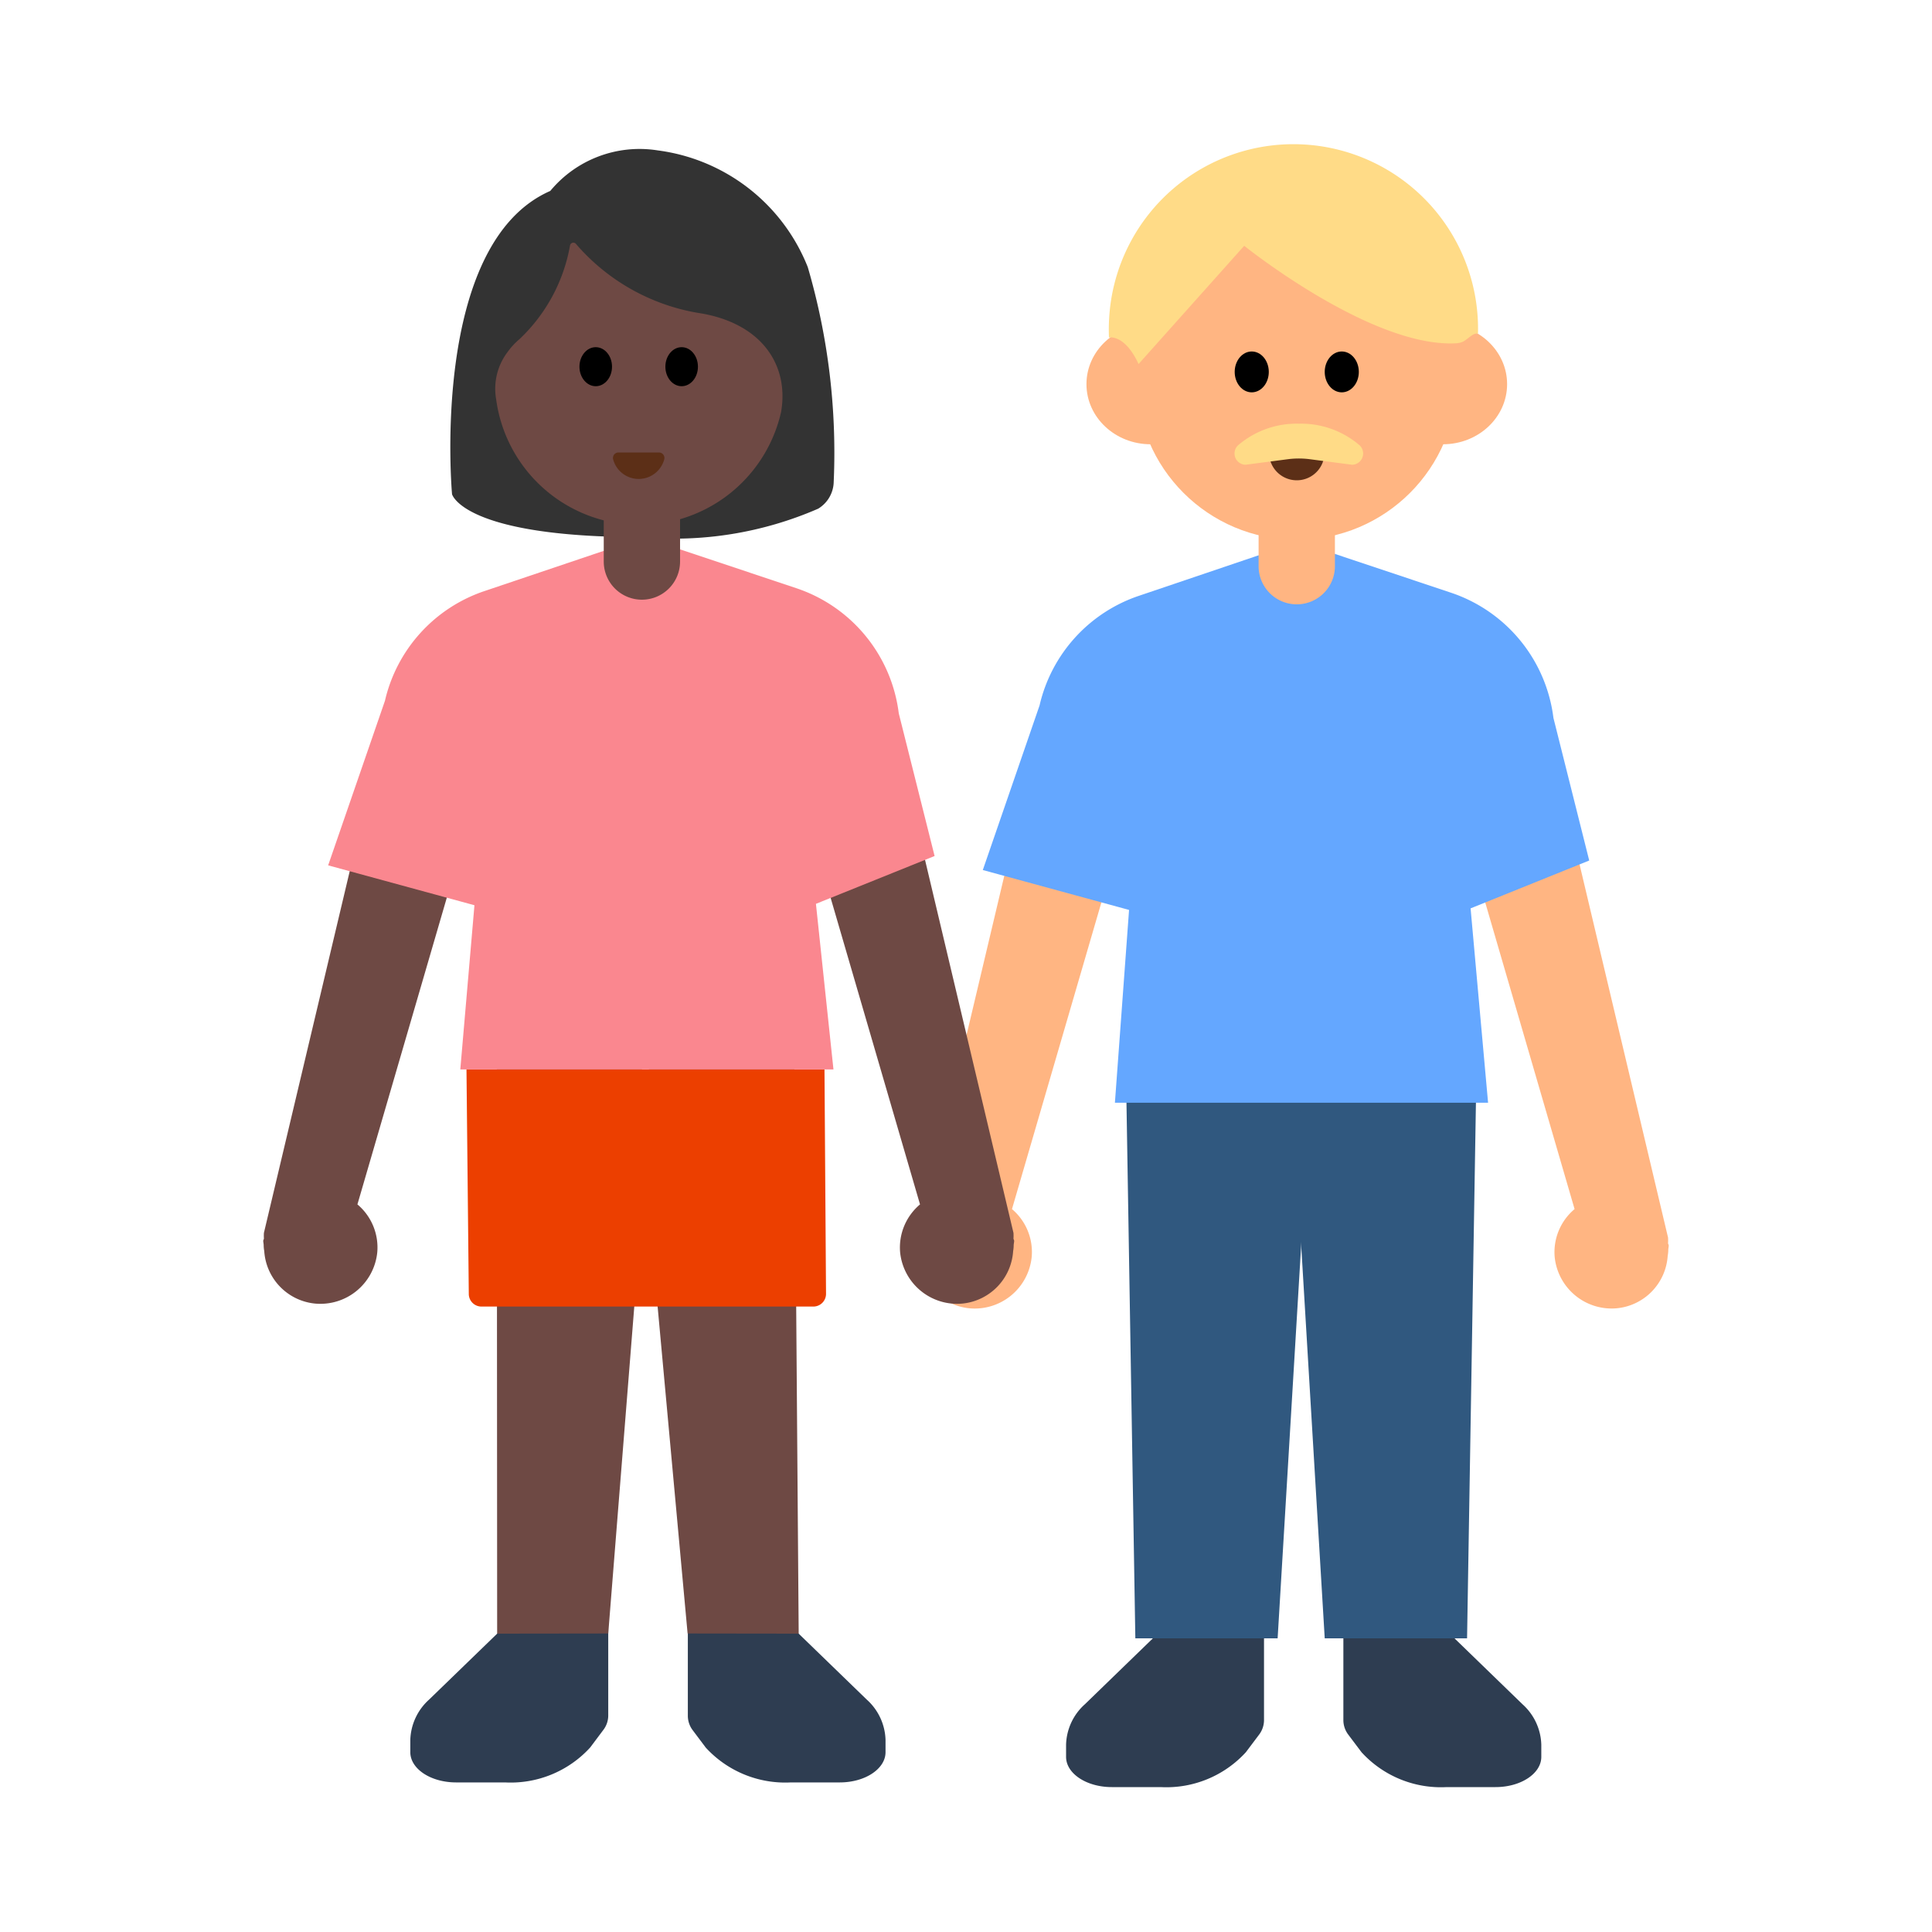 <svg id="Layer_1" data-name="Layer 1" xmlns="http://www.w3.org/2000/svg" viewBox="0 0 40 40"><defs><style>.cls-1{fill:#2e3d51;}.cls-2{fill:#ffb582;}.cls-3{fill:#30587f;}.cls-4{fill:#64a7ff;}.cls-5{fill:#ffdb87;}.cls-6{fill:#5c2f17;}.cls-7{fill:none;}.cls-8{fill:#6e4944;}.cls-9{fill:#ec3f00;}.cls-10{fill:#fa878f;}.cls-11{fill:#333;}</style></defs><path class="cls-1" d="M24.121,33.676l-1.66,1.609a1.164,1.164,0,0,0-.389.834v.255c0,.346.424.626.947.626h1.012a2.228,2.228,0,0,0,1.764-.723l.27-.359a.5.5,0,0,0,.105-.3V33.406H24.121Z"/><path class="cls-1" d="M29.862,33.676l1.66,1.609a1.168,1.168,0,0,1,.389.834v.255c0,.346-.424.626-.948.626H29.952a2.226,2.226,0,0,1-1.764-.723l-.27-.359a.5.5,0,0,1-.105-.3V33.406h2.049Z"/><path class="cls-2" d="M20.952,25.033l2.009-6.891c.107-.456-.6-.932-1.053-1.039a.836.836,0,0,0-1.02.628l-1.871,7.891a.9.9,0,0,0,0,.116c0,.016-.012.03-.014.047,0,.034.01.064.01.1A.71.71,0,0,0,19.02,26a1.168,1.168,0,0,0,1.04,1.086,1.186,1.186,0,0,0,1.3-1.061A1.163,1.163,0,0,0,20.952,25.033Z"/><path class="cls-2" d="M32.6,25.033l-2.008-6.891c-.108-.456.6-.932,1.052-1.039a.836.836,0,0,1,1.02.628l1.871,7.891a.9.9,0,0,1,0,.116c0,.016.013.03.014.047,0,.034-.01.064-.009.1a.71.71,0,0,1-.012.114,1.168,1.168,0,0,1-1.04,1.086,1.185,1.185,0,0,1-1.3-1.061A1.163,1.163,0,0,1,32.6,25.033Z"/><polygon class="cls-3" points="26.914 12.898 24.738 12.898 23.298 21.357 23.506 33.92 26.452 33.92 26.965 25.356 26.914 12.898"/><polygon class="cls-3" points="26.965 12.898 29.291 12.898 30.582 21.357 30.374 33.92 27.427 33.92 26.914 25.356 26.965 12.898"/><path class="cls-4" d="M20.348,18.013l3.028.826-.293,3.992h7.726l-.362-4.024,2.456-.991-.741-2.953a3.142,3.142,0,0,0-2.122-2.592l-3.155-1.054-3.309,1.12a3.14,3.14,0,0,0-2.053,2.268Z"/><path class="cls-2" d="M26.058,10.761h1.58a0,0,0,0,1,0,0v.961a.79.79,0,0,1-.79.79h0a.79.79,0,0,1-.79-.79v-.961A0,0,0,0,1,26.058,10.761Z"/><circle class="cls-2" cx="26.848" cy="7.86" r="3.316"/><ellipse class="cls-2" cx="23.822" cy="7.953" rx="1.328" ry="1.245"/><ellipse class="cls-2" cx="29.875" cy="7.953" rx="1.328" ry="1.245"/><path class="cls-5" d="M30.6,6.909a3.822,3.822,0,0,0-7.626-.458,4.035,4.035,0,0,0-.014.537s.324-.077.613.549l2.187-2.448s2.656,2.133,4.408,2.017a.417.417,0,0,0,.128-.035C30.41,7.005,30.509,6.883,30.6,6.909Z"/><ellipse cx="25.916" cy="7.7" rx="0.353" ry="0.423"/><ellipse cx="27.78" cy="7.7" rx="0.353" ry="0.423"/><path class="cls-6" d="M27.287,9.369a.121.121,0,0,1,.115.153.574.574,0,0,1-1.107,0,.12.12,0,0,1,.114-.153Z"/><path class="cls-5" d="M26.891,8.772a1.859,1.859,0,0,0-1.261.45.233.233,0,0,0,.158.4l.879-.115a1.768,1.768,0,0,1,.448,0l.879.115a.233.233,0,0,0,.158-.4A1.859,1.859,0,0,0,26.891,8.772Z"/><rect class="cls-7" width="40" height="40"/><path class="cls-1" d="M10.544,33.58l-1.66,1.608a1.17,1.17,0,0,0-.389.834v.255c0,.346.424.626.948.626h1.011a2.229,2.229,0,0,0,1.764-.722l.27-.36a.494.494,0,0,0,.105-.3V33.31H10.544Z"/><path class="cls-1" d="M16.285,33.58l1.66,1.608a1.166,1.166,0,0,1,.389.834v.255c0,.346-.424.626-.947.626H16.375a2.231,2.231,0,0,1-1.764-.722l-.27-.36a.494.494,0,0,1-.1-.3V33.31h2.049Z"/><polygon class="cls-8" points="13.338 12.802 11.162 12.802 10.286 21.261 10.293 33.823 12.593 33.82 13.275 25.259 13.338 12.802"/><polygon class="cls-8" points="13.388 12.802 15.714 12.802 16.44 21.261 16.536 33.823 14.236 33.82 13.451 25.259 13.388 12.802"/><path class="cls-9" d="M16.839,27.051H9.968a.262.262,0,0,1-.262-.255l-.048-4.657H17.07l.032,4.653A.263.263,0,0,1,16.839,27.051Z"/><path class="cls-8" d="M7.4,24.936l2.008-6.89c.108-.456-.6-.932-1.052-1.04a.837.837,0,0,0-1.02.629L5.464,25.526a.884.884,0,0,0,0,.115c0,.016-.013.03-.014.047,0,.034.01.064.009.1a.735.735,0,0,0,.012.115,1.168,1.168,0,0,0,1.04,1.085,1.184,1.184,0,0,0,1.3-1.061A1.164,1.164,0,0,0,7.4,24.936Z"/><path class="cls-8" d="M19.048,24.936l-2.009-6.89c-.107-.456.6-.932,1.053-1.04a.837.837,0,0,1,1.02.629l1.871,7.891a.884.884,0,0,1,0,.115c0,.016.012.03.014.047,0,.034-.01.064-.01.1a.734.734,0,0,1-.011.115,1.168,1.168,0,0,1-1.04,1.085,1.185,1.185,0,0,1-1.3-1.061A1.165,1.165,0,0,1,19.048,24.936Z"/><path class="cls-10" d="M6.794,17.916l3.029.826-.293,3.4h7.726l-.363-3.429,2.457-.99-.742-2.954a3.139,3.139,0,0,0-2.121-2.591l-3.155-1.054L10.023,12.24A3.142,3.142,0,0,0,7.97,14.509Z"/><path class="cls-11" d="M9.359,10.232s-.472-5.181,2.034-6.279a2.4,2.4,0,0,1,2.226-.839A3.879,3.879,0,0,1,16.724,5.53a13.678,13.678,0,0,1,.537,4.448.665.665,0,0,1-.322.554,7.459,7.459,0,0,1-3.659.589C9.586,11.121,9.359,10.232,9.359,10.232Z"/><path class="cls-8" d="M14.445,6.477a4.279,4.279,0,0,1-2.521-1.428.07.07,0,0,0-.122.032,3.508,3.508,0,0,1-1.043,1.937A1.546,1.546,0,0,0,10.5,7.3a1.259,1.259,0,0,0-.228.965,3,3,0,0,0,5.9.263C16.343,7.528,15.736,6.669,14.445,6.477Z"/><ellipse cx="12.334" cy="7.592" rx="0.337" ry="0.404"/><ellipse cx="14.113" cy="7.592" rx="0.337" ry="0.404"/><path class="cls-6" d="M13.643,9.368a.114.114,0,0,1,.109.145.548.548,0,0,1-1.057,0,.114.114,0,0,1,.109-.145Z"/><path class="cls-8" d="M12.5,10.665h1.58a0,0,0,0,1,0,0v.961a.79.79,0,0,1-.79.79h0a.79.79,0,0,1-.79-.79v-.961A0,0,0,0,1,12.5,10.665Z"/><rect class="cls-7" width="40" height="40"/></svg>